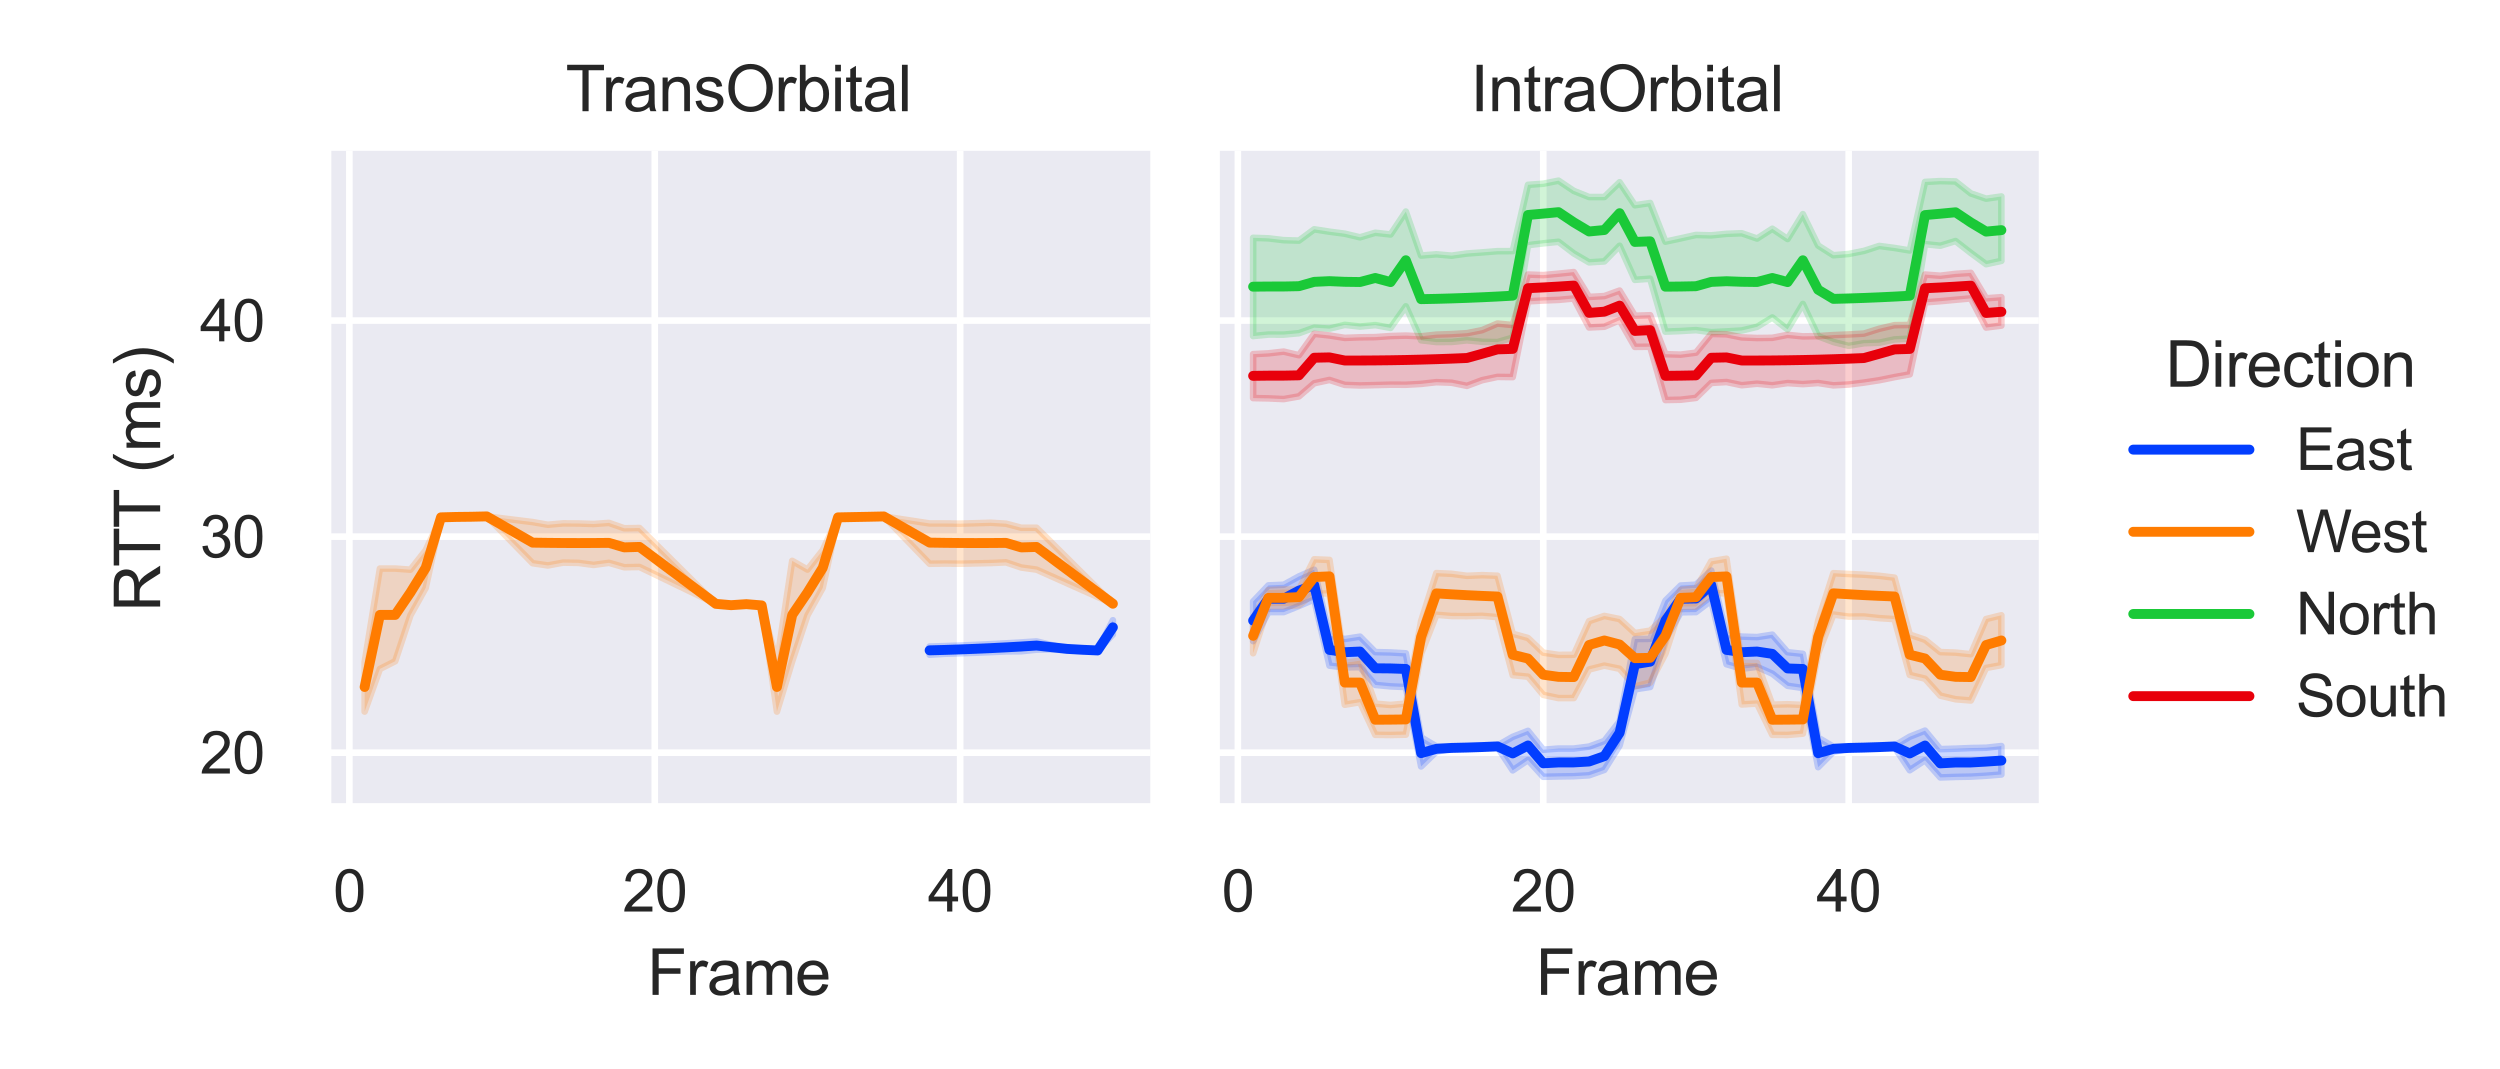 <?xml version="1.0" encoding="utf-8" standalone="no"?>
<!DOCTYPE svg PUBLIC "-//W3C//DTD SVG 1.1//EN"
  "http://www.w3.org/Graphics/SVG/1.1/DTD/svg11.dtd">
<svg xmlns:xlink="http://www.w3.org/1999/xlink" width="378.72pt" height="162pt" viewBox="0 0 378.72 162" xmlns="http://www.w3.org/2000/svg" version="1.1">
 <defs>
  <style type="text/css">*{stroke-linejoin: round; stroke-linecap: butt}</style>
 </defs>
 <g id="figure_1">
  <g id="patch_1">
   <path d="M 0 162 
L 378.72 162 
L 378.72 0 
L 0 0 
z
" style="fill: #ffffff"/>
  </g>
  <g id="axes_1">
   <g id="patch_2">
    <path d="M 49.57 122.292 
L 174.255 122.292 
L 174.255 22.848 
L 49.57 22.848 
z
" style="fill: #eaeaf2"/>
   </g>
   <g id="matplotlib.axis_1">
    <g id="xtick_1">
     <g id="line2d_1">
      <path d="M 52.924 122.292 
L 52.924 22.848 
" clip-path="url(#p6907853319)" style="fill: none; stroke: #ffffff; stroke-linecap: round"/>
     </g>
     <g id="text_1">
      <!-- 0 -->
      <g style="fill: #262626" transform="translate(50.478 138.091) scale(0.088 -0.088)">
       <defs>
        <path id="ArialMT-30" d="M 266 2259 
Q 266 3072 433 3567 
Q 600 4063 929 4331 
Q 1259 4600 1759 4600 
Q 2128 4600 2406 4451 
Q 2684 4303 2865 4023 
Q 3047 3744 3150 3342 
Q 3253 2941 3253 2259 
Q 3253 1453 3087 958 
Q 2922 463 2592 192 
Q 2263 -78 1759 -78 
Q 1097 -78 719 397 
Q 266 969 266 2259 
z
M 844 2259 
Q 844 1131 1108 757 
Q 1372 384 1759 384 
Q 2147 384 2411 759 
Q 2675 1134 2675 2259 
Q 2675 3391 2411 3762 
Q 2147 4134 1753 4134 
Q 1366 4134 1134 3806 
Q 844 3388 844 2259 
z
" transform="scale(0.016)"/>
       </defs>
       <use xlink:href="#ArialMT-30"/>
      </g>
     </g>
    </g>
    <g id="xtick_2">
     <g id="line2d_2">
      <path d="M 99.19 122.292 
L 99.19 22.848 
" clip-path="url(#p6907853319)" style="fill: none; stroke: #ffffff; stroke-linecap: round"/>
     </g>
     <g id="text_2">
      <!-- 20 -->
      <g style="fill: #262626" transform="translate(94.296 138.091) scale(0.088 -0.088)">
       <defs>
        <path id="ArialMT-32" d="M 3222 541 
L 3222 0 
L 194 0 
Q 188 203 259 391 
Q 375 700 629 1000 
Q 884 1300 1366 1694 
Q 2113 2306 2375 2664 
Q 2638 3022 2638 3341 
Q 2638 3675 2398 3904 
Q 2159 4134 1775 4134 
Q 1369 4134 1125 3890 
Q 881 3647 878 3216 
L 300 3275 
Q 359 3922 746 4261 
Q 1134 4600 1788 4600 
Q 2447 4600 2831 4234 
Q 3216 3869 3216 3328 
Q 3216 3053 3103 2787 
Q 2991 2522 2730 2228 
Q 2469 1934 1863 1422 
Q 1356 997 1212 845 
Q 1069 694 975 541 
L 3222 541 
z
" transform="scale(0.016)"/>
       </defs>
       <use xlink:href="#ArialMT-32"/>
       <use xlink:href="#ArialMT-30" x="55.615"/>
      </g>
     </g>
    </g>
    <g id="xtick_3">
     <g id="line2d_3">
      <path d="M 145.455 122.292 
L 145.455 22.848 
" clip-path="url(#p6907853319)" style="fill: none; stroke: #ffffff; stroke-linecap: round"/>
     </g>
     <g id="text_3">
      <!-- 40 -->
      <g style="fill: #262626" transform="translate(140.561 138.091) scale(0.088 -0.088)">
       <defs>
        <path id="ArialMT-34" d="M 2069 0 
L 2069 1097 
L 81 1097 
L 81 1613 
L 2172 4581 
L 2631 4581 
L 2631 1613 
L 3250 1613 
L 3250 1097 
L 2631 1097 
L 2631 0 
L 2069 0 
z
M 2069 1613 
L 2069 3678 
L 634 1613 
L 2069 1613 
z
" transform="scale(0.016)"/>
       </defs>
       <use xlink:href="#ArialMT-34"/>
       <use xlink:href="#ArialMT-30" x="55.615"/>
      </g>
     </g>
    </g>
    <g id="text_4">
     <!-- Frame -->
     <g style="fill: #262626" transform="translate(98.046 150.711) scale(0.096 -0.096)">
      <defs>
       <path id="ArialMT-46" d="M 525 0 
L 525 4581 
L 3616 4581 
L 3616 4041 
L 1131 4041 
L 1131 2622 
L 3281 2622 
L 3281 2081 
L 1131 2081 
L 1131 0 
L 525 0 
z
" transform="scale(0.016)"/>
       <path id="ArialMT-72" d="M 416 0 
L 416 3319 
L 922 3319 
L 922 2816 
Q 1116 3169 1280 3281 
Q 1444 3394 1641 3394 
Q 1925 3394 2219 3213 
L 2025 2691 
Q 1819 2813 1613 2813 
Q 1428 2813 1281 2702 
Q 1134 2591 1072 2394 
Q 978 2094 978 1738 
L 978 0 
L 416 0 
z
" transform="scale(0.016)"/>
       <path id="ArialMT-61" d="M 2588 409 
Q 2275 144 1986 34 
Q 1697 -75 1366 -75 
Q 819 -75 525 192 
Q 231 459 231 875 
Q 231 1119 342 1320 
Q 453 1522 633 1644 
Q 813 1766 1038 1828 
Q 1203 1872 1538 1913 
Q 2219 1994 2541 2106 
Q 2544 2222 2544 2253 
Q 2544 2597 2384 2738 
Q 2169 2928 1744 2928 
Q 1347 2928 1158 2789 
Q 969 2650 878 2297 
L 328 2372 
Q 403 2725 575 2942 
Q 747 3159 1072 3276 
Q 1397 3394 1825 3394 
Q 2250 3394 2515 3294 
Q 2781 3194 2906 3042 
Q 3031 2891 3081 2659 
Q 3109 2516 3109 2141 
L 3109 1391 
Q 3109 606 3145 398 
Q 3181 191 3288 0 
L 2700 0 
Q 2613 175 2588 409 
z
M 2541 1666 
Q 2234 1541 1622 1453 
Q 1275 1403 1131 1340 
Q 988 1278 909 1158 
Q 831 1038 831 891 
Q 831 666 1001 516 
Q 1172 366 1500 366 
Q 1825 366 2078 508 
Q 2331 650 2450 897 
Q 2541 1088 2541 1459 
L 2541 1666 
z
" transform="scale(0.016)"/>
       <path id="ArialMT-6d" d="M 422 0 
L 422 3319 
L 925 3319 
L 925 2853 
Q 1081 3097 1340 3245 
Q 1600 3394 1931 3394 
Q 2300 3394 2536 3241 
Q 2772 3088 2869 2813 
Q 3263 3394 3894 3394 
Q 4388 3394 4653 3120 
Q 4919 2847 4919 2278 
L 4919 0 
L 4359 0 
L 4359 2091 
Q 4359 2428 4304 2576 
Q 4250 2725 4106 2815 
Q 3963 2906 3769 2906 
Q 3419 2906 3187 2673 
Q 2956 2441 2956 1928 
L 2956 0 
L 2394 0 
L 2394 2156 
Q 2394 2531 2256 2718 
Q 2119 2906 1806 2906 
Q 1569 2906 1367 2781 
Q 1166 2656 1075 2415 
Q 984 2175 984 1722 
L 984 0 
L 422 0 
z
" transform="scale(0.016)"/>
       <path id="ArialMT-65" d="M 2694 1069 
L 3275 997 
Q 3138 488 2766 206 
Q 2394 -75 1816 -75 
Q 1088 -75 661 373 
Q 234 822 234 1631 
Q 234 2469 665 2931 
Q 1097 3394 1784 3394 
Q 2450 3394 2872 2941 
Q 3294 2488 3294 1666 
Q 3294 1616 3291 1516 
L 816 1516 
Q 847 969 1125 678 
Q 1403 388 1819 388 
Q 2128 388 2347 550 
Q 2566 713 2694 1069 
z
M 847 1978 
L 2700 1978 
Q 2663 2397 2488 2606 
Q 2219 2931 1791 2931 
Q 1403 2931 1139 2672 
Q 875 2413 847 1978 
z
" transform="scale(0.016)"/>
      </defs>
      <use xlink:href="#ArialMT-46"/>
      <use xlink:href="#ArialMT-72" x="61.084"/>
      <use xlink:href="#ArialMT-61" x="94.385"/>
      <use xlink:href="#ArialMT-6d" x="150"/>
      <use xlink:href="#ArialMT-65" x="233.301"/>
     </g>
    </g>
   </g>
   <g id="matplotlib.axis_2">
    <g id="ytick_1">
     <g id="line2d_4">
      <path d="M 49.57 114.027 
L 174.255 114.027 
" clip-path="url(#p6907853319)" style="fill: none; stroke: #ffffff; stroke-linecap: round"/>
     </g>
     <g id="text_5">
      <!-- 20 -->
      <g style="fill: #262626" transform="translate(30.283 117.177) scale(0.088 -0.088)">
       <use xlink:href="#ArialMT-32"/>
       <use xlink:href="#ArialMT-30" x="55.615"/>
      </g>
     </g>
    </g>
    <g id="ytick_2">
     <g id="line2d_5">
      <path d="M 49.57 81.294 
L 174.255 81.294 
" clip-path="url(#p6907853319)" style="fill: none; stroke: #ffffff; stroke-linecap: round"/>
     </g>
     <g id="text_6">
      <!-- 30 -->
      <g style="fill: #262626" transform="translate(30.283 84.443) scale(0.088 -0.088)">
       <defs>
        <path id="ArialMT-33" d="M 269 1209 
L 831 1284 
Q 928 806 1161 595 
Q 1394 384 1728 384 
Q 2125 384 2398 659 
Q 2672 934 2672 1341 
Q 2672 1728 2419 1979 
Q 2166 2231 1775 2231 
Q 1616 2231 1378 2169 
L 1441 2663 
Q 1497 2656 1531 2656 
Q 1891 2656 2178 2843 
Q 2466 3031 2466 3422 
Q 2466 3731 2256 3934 
Q 2047 4138 1716 4138 
Q 1388 4138 1169 3931 
Q 950 3725 888 3313 
L 325 3413 
Q 428 3978 793 4289 
Q 1159 4600 1703 4600 
Q 2078 4600 2393 4439 
Q 2709 4278 2876 4000 
Q 3044 3722 3044 3409 
Q 3044 3113 2884 2869 
Q 2725 2625 2413 2481 
Q 2819 2388 3044 2092 
Q 3269 1797 3269 1353 
Q 3269 753 2831 336 
Q 2394 -81 1725 -81 
Q 1122 -81 723 278 
Q 325 638 269 1209 
z
" transform="scale(0.016)"/>
       </defs>
       <use xlink:href="#ArialMT-33"/>
       <use xlink:href="#ArialMT-30" x="55.615"/>
      </g>
     </g>
    </g>
    <g id="ytick_3">
     <g id="line2d_6">
      <path d="M 49.57 48.56 
L 174.255 48.56 
" clip-path="url(#p6907853319)" style="fill: none; stroke: #ffffff; stroke-linecap: round"/>
     </g>
     <g id="text_7">
      <!-- 40 -->
      <g style="fill: #262626" transform="translate(30.283 51.71) scale(0.088 -0.088)">
       <use xlink:href="#ArialMT-34"/>
       <use xlink:href="#ArialMT-30" x="55.615"/>
      </g>
     </g>
    </g>
    <g id="text_8">
     <!-- RTT (ms) -->
     <g style="fill: #262626" transform="translate(24.262 92.66) rotate(-90) scale(0.096 -0.096)">
      <defs>
       <path id="ArialMT-52" d="M 503 0 
L 503 4581 
L 2534 4581 
Q 3147 4581 3465 4457 
Q 3784 4334 3975 4021 
Q 4166 3709 4166 3331 
Q 4166 2844 3850 2509 
Q 3534 2175 2875 2084 
Q 3116 1969 3241 1856 
Q 3506 1613 3744 1247 
L 4541 0 
L 3778 0 
L 3172 953 
Q 2906 1366 2734 1584 
Q 2563 1803 2427 1890 
Q 2291 1978 2150 2013 
Q 2047 2034 1813 2034 
L 1109 2034 
L 1109 0 
L 503 0 
z
M 1109 2559 
L 2413 2559 
Q 2828 2559 3062 2645 
Q 3297 2731 3419 2920 
Q 3541 3109 3541 3331 
Q 3541 3656 3305 3865 
Q 3069 4075 2559 4075 
L 1109 4075 
L 1109 2559 
z
" transform="scale(0.016)"/>
       <path id="ArialMT-54" d="M 1659 0 
L 1659 4041 
L 150 4041 
L 150 4581 
L 3781 4581 
L 3781 4041 
L 2266 4041 
L 2266 0 
L 1659 0 
z
" transform="scale(0.016)"/>
       <path id="ArialMT-20" transform="scale(0.016)"/>
       <path id="ArialMT-28" d="M 1497 -1347 
Q 1031 -759 709 28 
Q 388 816 388 1659 
Q 388 2403 628 3084 
Q 909 3875 1497 4659 
L 1900 4659 
Q 1522 4009 1400 3731 
Q 1209 3300 1100 2831 
Q 966 2247 966 1656 
Q 966 153 1900 -1347 
L 1497 -1347 
z
" transform="scale(0.016)"/>
       <path id="ArialMT-73" d="M 197 991 
L 753 1078 
Q 800 744 1014 566 
Q 1228 388 1613 388 
Q 2000 388 2187 545 
Q 2375 703 2375 916 
Q 2375 1106 2209 1216 
Q 2094 1291 1634 1406 
Q 1016 1563 777 1677 
Q 538 1791 414 1992 
Q 291 2194 291 2438 
Q 291 2659 392 2848 
Q 494 3038 669 3163 
Q 800 3259 1026 3326 
Q 1253 3394 1513 3394 
Q 1903 3394 2198 3281 
Q 2494 3169 2634 2976 
Q 2775 2784 2828 2463 
L 2278 2388 
Q 2241 2644 2061 2787 
Q 1881 2931 1553 2931 
Q 1166 2931 1000 2803 
Q 834 2675 834 2503 
Q 834 2394 903 2306 
Q 972 2216 1119 2156 
Q 1203 2125 1616 2013 
Q 2213 1853 2448 1751 
Q 2684 1650 2818 1456 
Q 2953 1263 2953 975 
Q 2953 694 2789 445 
Q 2625 197 2315 61 
Q 2006 -75 1616 -75 
Q 969 -75 630 194 
Q 291 463 197 991 
z
" transform="scale(0.016)"/>
       <path id="ArialMT-29" d="M 791 -1347 
L 388 -1347 
Q 1322 153 1322 1656 
Q 1322 2244 1188 2822 
Q 1081 3291 891 3722 
Q 769 4003 388 4659 
L 791 4659 
Q 1378 3875 1659 3084 
Q 1900 2403 1900 1659 
Q 1900 816 1576 28 
Q 1253 -759 791 -1347 
z
" transform="scale(0.016)"/>
      </defs>
      <use xlink:href="#ArialMT-52"/>
      <use xlink:href="#ArialMT-54" x="70.467"/>
      <use xlink:href="#ArialMT-54" x="131.551"/>
      <use xlink:href="#ArialMT-20" x="190.885"/>
      <use xlink:href="#ArialMT-28" x="218.668"/>
      <use xlink:href="#ArialMT-6d" x="251.969"/>
      <use xlink:href="#ArialMT-73" x="335.27"/>
      <use xlink:href="#ArialMT-29" x="385.27"/>
     </g>
    </g>
   </g>
   <g id="PolyCollection_1">
    <defs>
     <path id="mb6fd487c06" d="M 140.828 -64.055 
L 140.828 -62.813 
L 143.142 -62.964 
L 145.455 -63.034 
L 147.768 -63.116 
L 150.081 -63.213 
L 152.395 -63.323 
L 154.708 -63.344 
L 157.021 -63.585 
L 161.648 -63.7 
L 163.961 -63.568 
L 166.274 -63.465 
L 168.588 -65.893 
L 168.588 -68.039 
L 168.588 -68.039 
L 166.274 -63.465 
L 163.961 -63.568 
L 161.648 -63.7 
L 157.021 -64.832 
L 154.708 -64.68 
L 152.395 -64.541 
L 150.081 -64.417 
L 147.768 -64.307 
L 145.455 -64.209 
L 143.142 -64.126 
L 140.828 -64.055 
z
" style="stroke: #023eff; stroke-opacity: 0.2"/>
    </defs>
    <g clip-path="url(#p6907853319)">
     <use xlink:href="#mb6fd487c06" x="0" y="162" style="fill: #023eff; fill-opacity: 0.2; stroke: #023eff; stroke-opacity: 0.2"/>
    </g>
   </g>
   <g id="PolyCollection_2">
    <defs>
     <path id="mc2c3c9a55d" d="M 55.238 -61.677 
L 55.238 -54.203 
L 57.551 -60.661 
L 59.864 -61.83 
L 62.178 -68.791 
L 64.491 -72.942 
L 66.804 -83.609 
L 69.117 -83.69 
L 71.431 -83.718 
L 73.744 -83.772 
L 80.684 -76.681 
L 82.997 -76.34 
L 85.31 -76.77 
L 87.623 -76.73 
L 89.937 -76.421 
L 92.25 -76.74 
L 94.563 -76.068 
L 96.876 -76.111 
L 108.443 -70.524 
L 110.756 -70.324 
L 113.069 -70.38 
L 115.383 -70.202 
L 117.696 -54.205 
L 120.009 -61.831 
L 122.322 -68.792 
L 124.636 -72.947 
L 126.949 -83.605 
L 129.262 -83.666 
L 131.575 -83.715 
L 133.889 -83.766 
L 140.828 -76.597 
L 143.142 -76.633 
L 145.455 -76.606 
L 147.768 -76.653 
L 150.081 -76.707 
L 152.395 -76.81 
L 154.708 -76.029 
L 157.021 -75.709 
L 168.588 -70.542 
L 168.588 -70.542 
L 168.588 -70.542 
L 157.021 -82.049 
L 154.708 -82.053 
L 152.395 -82.668 
L 150.081 -82.81 
L 147.768 -82.739 
L 145.455 -82.674 
L 143.142 -82.702 
L 140.828 -82.703 
L 133.889 -83.766 
L 131.575 -83.715 
L 129.262 -83.677 
L 126.949 -83.644 
L 124.636 -78.649 
L 122.322 -75.717 
L 120.009 -77.036 
L 117.696 -61.665 
L 115.383 -70.374 
L 113.069 -70.577 
L 110.756 -70.324 
L 108.443 -70.524 
L 96.876 -82.01 
L 94.563 -81.974 
L 92.25 -82.788 
L 89.937 -82.622 
L 87.623 -82.698 
L 85.31 -82.715 
L 82.997 -82.506 
L 80.684 -82.912 
L 73.744 -83.772 
L 71.431 -83.718 
L 69.117 -83.69 
L 66.804 -83.646 
L 64.491 -78.647 
L 62.178 -75.7 
L 59.864 -75.868 
L 57.551 -75.867 
L 55.238 -61.677 
z
" style="stroke: #ff7c00; stroke-opacity: 0.2"/>
    </defs>
    <g clip-path="url(#p6907853319)">
     <use xlink:href="#mc2c3c9a55d" x="0" y="162" style="fill: #ff7c00; fill-opacity: 0.2; stroke: #ff7c00; stroke-opacity: 0.2"/>
    </g>
   </g>
   <g id="PolyCollection_3"/>
   <g id="PolyCollection_4"/>
   <g id="line2d_7">
    <path d="M 140.828 98.518 
L 143.142 98.455 
L 145.455 98.378 
L 147.768 98.288 
L 150.081 98.185 
L 152.395 98.068 
L 154.708 97.937 
L 157.021 97.792 
L 161.648 98.3 
L 163.961 98.432 
L 166.274 98.535 
L 168.588 95.034 
" clip-path="url(#p6907853319)" style="fill: none; stroke: #023eff; stroke-width: 1.5; stroke-linecap: round"/>
   </g>
   <g id="line2d_8">
    <path d="M 55.238 104.068 
L 57.551 93.151 
L 59.864 93.151 
L 62.178 89.754 
L 64.491 86.009 
L 66.804 78.372 
L 69.117 78.31 
L 71.431 78.282 
L 73.744 78.228 
L 80.684 82.204 
L 82.997 82.238 
L 85.31 82.259 
L 87.623 82.266 
L 89.937 82.259 
L 92.25 82.239 
L 94.563 82.921 
L 96.876 82.851 
L 108.443 91.476 
L 110.756 91.676 
L 113.069 91.522 
L 115.383 91.712 
L 117.696 104.065 
L 120.009 93.152 
L 122.322 89.752 
L 124.636 86.011 
L 126.949 78.376 
L 129.262 78.329 
L 131.575 78.285 
L 133.889 78.234 
L 140.828 82.2 
L 143.142 82.235 
L 145.455 82.257 
L 147.768 82.266 
L 150.081 82.26 
L 152.395 82.241 
L 154.708 82.926 
L 157.021 82.858 
L 168.588 91.458 
" clip-path="url(#p6907853319)" style="fill: none; stroke: #ff7c00; stroke-width: 1.5; stroke-linecap: round"/>
   </g>
   <g id="line2d_9"/>
   <g id="line2d_10"/>
   <g id="patch_3">
    <path d="M 49.57 122.292 
L 49.57 22.848 
" style="fill: none; stroke: #ffffff; stroke-width: 1.25; stroke-linejoin: miter; stroke-linecap: square"/>
   </g>
   <g id="patch_4">
    <path d="M 49.57 122.292 
L 174.255 122.292 
" style="fill: none; stroke: #ffffff; stroke-width: 1.25; stroke-linejoin: miter; stroke-linecap: square"/>
   </g>
   <g id="text_9">
    <!-- TransOrbital -->
    <g style="fill: #262626" transform="translate(85.687 16.848) scale(0.096 -0.096)">
     <defs>
      <path id="ArialMT-6e" d="M 422 0 
L 422 3319 
L 928 3319 
L 928 2847 
Q 1294 3394 1984 3394 
Q 2284 3394 2536 3286 
Q 2788 3178 2913 3003 
Q 3038 2828 3088 2588 
Q 3119 2431 3119 2041 
L 3119 0 
L 2556 0 
L 2556 2019 
Q 2556 2363 2490 2533 
Q 2425 2703 2258 2804 
Q 2091 2906 1866 2906 
Q 1506 2906 1245 2678 
Q 984 2450 984 1813 
L 984 0 
L 422 0 
z
" transform="scale(0.016)"/>
      <path id="ArialMT-4f" d="M 309 2231 
Q 309 3372 921 4017 
Q 1534 4663 2503 4663 
Q 3138 4663 3647 4359 
Q 4156 4056 4423 3514 
Q 4691 2972 4691 2284 
Q 4691 1588 4409 1038 
Q 4128 488 3612 205 
Q 3097 -78 2500 -78 
Q 1853 -78 1343 234 
Q 834 547 571 1087 
Q 309 1628 309 2231 
z
M 934 2222 
Q 934 1394 1379 917 
Q 1825 441 2497 441 
Q 3181 441 3623 922 
Q 4066 1403 4066 2288 
Q 4066 2847 3877 3264 
Q 3688 3681 3323 3911 
Q 2959 4141 2506 4141 
Q 1863 4141 1398 3698 
Q 934 3256 934 2222 
z
" transform="scale(0.016)"/>
      <path id="ArialMT-62" d="M 941 0 
L 419 0 
L 419 4581 
L 981 4581 
L 981 2947 
Q 1338 3394 1891 3394 
Q 2197 3394 2470 3270 
Q 2744 3147 2920 2923 
Q 3097 2700 3197 2384 
Q 3297 2069 3297 1709 
Q 3297 856 2875 390 
Q 2453 -75 1863 -75 
Q 1275 -75 941 416 
L 941 0 
z
M 934 1684 
Q 934 1088 1097 822 
Q 1363 388 1816 388 
Q 2184 388 2453 708 
Q 2722 1028 2722 1663 
Q 2722 2313 2464 2622 
Q 2206 2931 1841 2931 
Q 1472 2931 1203 2611 
Q 934 2291 934 1684 
z
" transform="scale(0.016)"/>
      <path id="ArialMT-69" d="M 425 3934 
L 425 4581 
L 988 4581 
L 988 3934 
L 425 3934 
z
M 425 0 
L 425 3319 
L 988 3319 
L 988 0 
L 425 0 
z
" transform="scale(0.016)"/>
      <path id="ArialMT-74" d="M 1650 503 
L 1731 6 
Q 1494 -44 1306 -44 
Q 1000 -44 831 53 
Q 663 150 594 308 
Q 525 466 525 972 
L 525 2881 
L 113 2881 
L 113 3319 
L 525 3319 
L 525 4141 
L 1084 4478 
L 1084 3319 
L 1650 3319 
L 1650 2881 
L 1084 2881 
L 1084 941 
Q 1084 700 1114 631 
Q 1144 563 1211 522 
Q 1278 481 1403 481 
Q 1497 481 1650 503 
z
" transform="scale(0.016)"/>
      <path id="ArialMT-6c" d="M 409 0 
L 409 4581 
L 972 4581 
L 972 0 
L 409 0 
z
" transform="scale(0.016)"/>
     </defs>
     <use xlink:href="#ArialMT-54"/>
     <use xlink:href="#ArialMT-72" x="57.334"/>
     <use xlink:href="#ArialMT-61" x="90.635"/>
     <use xlink:href="#ArialMT-6e" x="146.25"/>
     <use xlink:href="#ArialMT-73" x="201.865"/>
     <use xlink:href="#ArialMT-4f" x="251.865"/>
     <use xlink:href="#ArialMT-72" x="329.648"/>
     <use xlink:href="#ArialMT-62" x="362.949"/>
     <use xlink:href="#ArialMT-69" x="418.564"/>
     <use xlink:href="#ArialMT-74" x="440.781"/>
     <use xlink:href="#ArialMT-61" x="468.564"/>
     <use xlink:href="#ArialMT-6c" x="524.18"/>
    </g>
   </g>
  </g>
  <g id="axes_2">
   <g id="patch_5">
    <path d="M 184.166 122.292 
L 308.851 122.292 
L 308.851 22.848 
L 184.166 22.848 
z
" style="fill: #eaeaf2"/>
   </g>
   <g id="matplotlib.axis_3">
    <g id="xtick_4">
     <g id="line2d_11">
      <path d="M 187.521 122.292 
L 187.521 22.848 
" clip-path="url(#p33e31ffaaf)" style="fill: none; stroke: #ffffff; stroke-linecap: round"/>
     </g>
     <g id="text_10">
      <!-- 0 -->
      <g style="fill: #262626" transform="translate(185.074 138.091) scale(0.088 -0.088)">
       <use xlink:href="#ArialMT-30"/>
      </g>
     </g>
    </g>
    <g id="xtick_5">
     <g id="line2d_12">
      <path d="M 233.786 122.292 
L 233.786 22.848 
" clip-path="url(#p33e31ffaaf)" style="fill: none; stroke: #ffffff; stroke-linecap: round"/>
     </g>
     <g id="text_11">
      <!-- 20 -->
      <g style="fill: #262626" transform="translate(228.892 138.091) scale(0.088 -0.088)">
       <use xlink:href="#ArialMT-32"/>
       <use xlink:href="#ArialMT-30" x="55.615"/>
      </g>
     </g>
    </g>
    <g id="xtick_6">
     <g id="line2d_13">
      <path d="M 280.051 122.292 
L 280.051 22.848 
" clip-path="url(#p33e31ffaaf)" style="fill: none; stroke: #ffffff; stroke-linecap: round"/>
     </g>
     <g id="text_12">
      <!-- 40 -->
      <g style="fill: #262626" transform="translate(275.157 138.091) scale(0.088 -0.088)">
       <use xlink:href="#ArialMT-34"/>
       <use xlink:href="#ArialMT-30" x="55.615"/>
      </g>
     </g>
    </g>
    <g id="text_13">
     <!-- Frame -->
     <g style="fill: #262626" transform="translate(232.642 150.711) scale(0.096 -0.096)">
      <use xlink:href="#ArialMT-46"/>
      <use xlink:href="#ArialMT-72" x="61.084"/>
      <use xlink:href="#ArialMT-61" x="94.385"/>
      <use xlink:href="#ArialMT-6d" x="150"/>
      <use xlink:href="#ArialMT-65" x="233.301"/>
     </g>
    </g>
   </g>
   <g id="matplotlib.axis_4">
    <g id="ytick_4">
     <g id="line2d_14">
      <path d="M 184.166 114.027 
L 308.851 114.027 
" clip-path="url(#p33e31ffaaf)" style="fill: none; stroke: #ffffff; stroke-linecap: round"/>
     </g>
    </g>
    <g id="ytick_5">
     <g id="line2d_15">
      <path d="M 184.166 81.294 
L 308.851 81.294 
" clip-path="url(#p33e31ffaaf)" style="fill: none; stroke: #ffffff; stroke-linecap: round"/>
     </g>
    </g>
    <g id="ytick_6">
     <g id="line2d_16">
      <path d="M 184.166 48.56 
L 308.851 48.56 
" clip-path="url(#p33e31ffaaf)" style="fill: none; stroke: #ffffff; stroke-linecap: round"/>
     </g>
    </g>
   </g>
   <g id="PolyCollection_5">
    <defs>
     <path id="m3652178afc" d="M 189.834 -70.879 
L 189.834 -64.879 
L 192.147 -69.272 
L 194.46 -69.273 
L 196.774 -70.21 
L 199.087 -71.186 
L 201.4 -61.162 
L 203.714 -60.889 
L 206.027 -60.933 
L 208.34 -58.243 
L 210.653 -58.022 
L 212.967 -57.92 
L 215.28 -45.894 
L 217.593 -48.129 
L 219.906 -48.576 
L 222.22 -48.641 
L 224.533 -48.71 
L 226.846 -48.811 
L 229.159 -45.299 
L 231.473 -46.864 
L 233.786 -44.323 
L 236.099 -44.376 
L 238.412 -44.412 
L 240.726 -44.551 
L 243.039 -45.371 
L 245.352 -49.065 
L 247.665 -57.577 
L 249.979 -57.934 
L 252.292 -65.133 
L 254.605 -69.247 
L 256.918 -69.276 
L 259.232 -71.035 
L 261.545 -61.378 
L 263.858 -60.697 
L 266.172 -60.977 
L 268.485 -59.944 
L 270.798 -58.109 
L 273.111 -57.778 
L 275.425 -45.785 
L 277.738 -48.105 
L 280.051 -48.572 
L 282.364 -48.634 
L 284.678 -48.712 
L 286.991 -48.81 
L 289.304 -45.318 
L 291.617 -46.832 
L 293.931 -44.228 
L 296.244 -44.305 
L 298.557 -44.349 
L 300.87 -44.484 
L 303.184 -44.672 
L 303.184 -48.983 
L 303.184 -48.983 
L 300.87 -48.727 
L 298.557 -48.68 
L 296.244 -48.586 
L 293.931 -48.515 
L 291.617 -51.317 
L 289.304 -50.399 
L 286.991 -49.028 
L 284.678 -48.937 
L 282.364 -48.869 
L 280.051 -48.821 
L 277.738 -48.881 
L 275.425 -50.257 
L 273.111 -62.952 
L 270.798 -63.196 
L 268.485 -65.854 
L 266.172 -65.488 
L 263.858 -65.562 
L 261.545 -65.807 
L 259.232 -75.563 
L 256.918 -73.422 
L 254.605 -73.298 
L 252.292 -71.004 
L 249.979 -65.224 
L 247.665 -65.19 
L 245.352 -52.731 
L 243.039 -49.753 
L 240.726 -48.9 
L 238.412 -48.604 
L 236.099 -48.605 
L 233.786 -48.425 
L 231.473 -51.282 
L 229.159 -50.381 
L 226.846 -49.049 
L 224.533 -48.947 
L 222.22 -48.873 
L 219.906 -48.841 
L 217.593 -48.926 
L 215.28 -50.307 
L 212.967 -63.03 
L 210.653 -63.162 
L 208.34 -63.216 
L 206.027 -65.556 
L 203.714 -65.197 
L 201.4 -65.715 
L 199.087 -75.691 
L 196.774 -74.677 
L 194.46 -73.414 
L 192.147 -73.32 
L 189.834 -70.879 
z
" style="stroke: #023eff; stroke-opacity: 0.2"/>
    </defs>
    <g clip-path="url(#p33e31ffaaf)">
     <use xlink:href="#m3652178afc" x="0" y="162" style="fill: #023eff; fill-opacity: 0.2; stroke: #023eff; stroke-opacity: 0.2"/>
    </g>
   </g>
   <g id="PolyCollection_6">
    <defs>
     <path id="md7d8b0357e" d="M 189.834 -68.379 
L 189.834 -63.043 
L 192.147 -70.17 
L 194.46 -70.175 
L 196.774 -70.316 
L 199.087 -72.107 
L 201.4 -72.093 
L 203.714 -55.24 
L 206.027 -55.623 
L 208.34 -50.683 
L 210.653 -50.655 
L 212.967 -50.708 
L 215.28 -62.976 
L 217.593 -68.872 
L 219.906 -68.679 
L 222.22 -68.661 
L 224.533 -68.711 
L 226.846 -68.515 
L 229.159 -59.718 
L 231.473 -59.49 
L 233.786 -56.735 
L 236.099 -56.246 
L 238.412 -56.253 
L 240.726 -60.579 
L 243.039 -61.168 
L 245.352 -60.69 
L 247.665 -58.015 
L 249.979 -58.591 
L 252.292 -62.972 
L 254.605 -70.128 
L 256.918 -70.113 
L 259.232 -72.199 
L 261.545 -72.094 
L 263.858 -55.279 
L 266.172 -55.42 
L 268.485 -50.682 
L 270.798 -50.663 
L 273.111 -50.86 
L 275.425 -63.013 
L 277.738 -68.904 
L 280.051 -68.596 
L 282.364 -68.613 
L 284.678 -68.359 
L 286.991 -68.214 
L 289.304 -59.753 
L 291.617 -59.195 
L 293.931 -56.621 
L 296.244 -56.071 
L 298.557 -55.884 
L 300.87 -60.812 
L 303.184 -61.236 
L 303.184 -68.795 
L 303.184 -68.795 
L 300.87 -68.221 
L 298.557 -62.896 
L 296.244 -63.138 
L 293.931 -63.217 
L 291.617 -65.082 
L 289.304 -65.868 
L 286.991 -74.493 
L 284.678 -74.772 
L 282.364 -74.943 
L 280.051 -75.047 
L 277.738 -75.17 
L 275.425 -67.949 
L 273.111 -55.215 
L 270.798 -55.315 
L 268.485 -55.248 
L 266.172 -61.571 
L 263.858 -61.588 
L 261.545 -77.361 
L 259.232 -76.963 
L 256.918 -72.823 
L 254.605 -72.635 
L 252.292 -68.613 
L 249.979 -66.461 
L 247.665 -66.101 
L 245.352 -68.221 
L 243.039 -68.694 
L 240.726 -67.902 
L 238.412 -62.808 
L 236.099 -62.792 
L 233.786 -63.131 
L 231.473 -65.349 
L 229.159 -65.996 
L 226.846 -74.783 
L 224.533 -74.871 
L 222.22 -74.771 
L 219.906 -75.076 
L 217.593 -75.185 
L 215.28 -67.902 
L 212.967 -55.426 
L 210.653 -55.204 
L 208.34 -55.411 
L 206.027 -61.917 
L 203.714 -61.584 
L 201.4 -77.176 
L 199.087 -77.27 
L 196.774 -72.669 
L 194.46 -72.699 
L 192.147 -72.612 
L 189.834 -68.379 
z
" style="stroke: #ff7c00; stroke-opacity: 0.2"/>
    </defs>
    <g clip-path="url(#p33e31ffaaf)">
     <use xlink:href="#md7d8b0357e" x="0" y="162" style="fill: #ff7c00; fill-opacity: 0.2; stroke: #ff7c00; stroke-opacity: 0.2"/>
    </g>
   </g>
   <g id="PolyCollection_7">
    <defs>
     <path id="me07cd7ac9f" d="M 189.834 -125.973 
L 189.834 -111.092 
L 192.147 -111.316 
L 194.46 -111.308 
L 196.774 -111.524 
L 199.087 -112.362 
L 201.4 -112.214 
L 203.714 -112.786 
L 206.027 -112.528 
L 208.34 -112.749 
L 210.653 -112.325 
L 212.967 -115.594 
L 215.28 -110.452 
L 217.593 -110.182 
L 219.906 -110.198 
L 222.22 -110.442 
L 224.533 -110.219 
L 226.846 -110.174 
L 229.159 -110.85 
L 231.473 -124.86 
L 233.786 -125.137 
L 236.099 -125.373 
L 238.412 -123.612 
L 240.726 -122.254 
L 243.039 -122.401 
L 245.352 -124.771 
L 247.665 -119.608 
L 249.979 -119.78 
L 252.292 -111.76 
L 254.605 -111.849 
L 256.918 -111.988 
L 259.232 -111.675 
L 261.545 -111.795 
L 263.858 -111.934 
L 266.172 -112.49 
L 268.485 -113.903 
L 270.798 -112.093 
L 273.111 -115.951 
L 275.425 -111.069 
L 277.738 -110.188 
L 280.051 -109.608 
L 282.364 -110.004 
L 284.678 -110.081 
L 286.991 -110.579 
L 289.304 -110.698 
L 291.617 -125.013 
L 293.931 -124.775 
L 296.244 -125.482 
L 298.557 -123.684 
L 300.87 -121.978 
L 303.184 -122.477 
L 303.184 -132.24 
L 303.184 -132.24 
L 300.87 -131.904 
L 298.557 -132.697 
L 296.244 -134.515 
L 293.931 -134.566 
L 291.617 -134.438 
L 289.304 -124.054 
L 286.991 -124.438 
L 284.678 -124.743 
L 282.364 -123.989 
L 280.051 -123.528 
L 277.738 -123.332 
L 275.425 -124.807 
L 273.111 -129.557 
L 270.798 -125.794 
L 268.485 -127.346 
L 266.172 -125.863 
L 263.858 -126.665 
L 261.545 -126.577 
L 259.232 -126.346 
L 256.918 -126.409 
L 254.605 -125.892 
L 252.292 -125.39 
L 249.979 -131.249 
L 247.665 -130.906 
L 245.352 -134.391 
L 243.039 -132.156 
L 240.726 -132.152 
L 238.412 -133.08 
L 236.099 -134.632 
L 233.786 -134.169 
L 231.473 -134.001 
L 229.159 -123.959 
L 226.846 -123.95 
L 224.533 -123.764 
L 222.22 -123.596 
L 219.906 -123.27 
L 217.593 -123.476 
L 215.28 -123.288 
L 212.967 -129.952 
L 210.653 -126.48 
L 208.34 -126.741 
L 206.027 -126.049 
L 203.714 -126.599 
L 201.4 -126.902 
L 199.087 -127.262 
L 196.774 -125.551 
L 194.46 -125.618 
L 192.147 -125.895 
L 189.834 -125.973 
z
" style="stroke: #1ac938; stroke-opacity: 0.2"/>
    </defs>
    <g clip-path="url(#p33e31ffaaf)">
     <use xlink:href="#me07cd7ac9f" x="0" y="162" style="fill: #1ac938; fill-opacity: 0.2; stroke: #1ac938; stroke-opacity: 0.2"/>
    </g>
   </g>
   <g id="PolyCollection_8">
    <defs>
     <path id="mbdc65fdac8" d="M 189.834 -108.351 
L 189.834 -101.695 
L 192.147 -101.649 
L 194.46 -101.543 
L 196.774 -101.951 
L 199.087 -103.944 
L 201.4 -104.442 
L 203.714 -103.693 
L 206.027 -103.608 
L 208.34 -103.663 
L 210.653 -103.725 
L 212.967 -103.714 
L 215.28 -103.843 
L 217.593 -104.106 
L 219.906 -104.021 
L 222.22 -103.548 
L 224.533 -104.408 
L 226.846 -104.905 
L 229.159 -104.873 
L 231.473 -116.348 
L 233.786 -116.481 
L 236.099 -116.568 
L 238.412 -116.784 
L 240.726 -112.393 
L 243.039 -112.502 
L 245.352 -113.493 
L 247.665 -109.451 
L 249.979 -109.475 
L 252.292 -101.4 
L 254.605 -101.447 
L 256.918 -101.721 
L 259.232 -103.993 
L 261.545 -104.127 
L 263.858 -103.642 
L 266.172 -103.874 
L 268.485 -103.636 
L 270.798 -103.968 
L 273.111 -103.81 
L 275.425 -103.977 
L 277.738 -103.622 
L 280.051 -103.753 
L 282.364 -104.043 
L 284.678 -104.395 
L 286.991 -104.869 
L 289.304 -105.294 
L 291.617 -116.192 
L 293.931 -116.372 
L 296.244 -116.587 
L 298.557 -116.8 
L 300.87 -112.384 
L 303.184 -112.675 
L 303.184 -116.983 
L 303.184 -116.983 
L 300.87 -116.81 
L 298.557 -120.662 
L 296.244 -120.513 
L 293.931 -120.232 
L 291.617 -120.409 
L 289.304 -112.766 
L 286.991 -112.741 
L 284.678 -112.193 
L 282.364 -111.463 
L 280.051 -111.334 
L 277.738 -111.236 
L 275.425 -111.081 
L 273.111 -111.044 
L 270.798 -111.275 
L 268.485 -110.825 
L 266.172 -110.795 
L 263.858 -110.888 
L 261.545 -111.358 
L 259.232 -111.413 
L 256.918 -108.574 
L 254.605 -108.279 
L 252.292 -108.346 
L 249.979 -114.245 
L 247.665 -114.169 
L 245.352 -117.98 
L 243.039 -117.148 
L 240.726 -117.018 
L 238.412 -120.78 
L 236.099 -120.543 
L 233.786 -120.325 
L 231.473 -120.41 
L 229.159 -112.757 
L 226.846 -112.988 
L 224.533 -111.988 
L 222.22 -111.526 
L 219.906 -111.384 
L 217.593 -111.306 
L 215.28 -111.05 
L 212.967 -111.161 
L 210.653 -111.094 
L 208.34 -110.931 
L 206.027 -110.902 
L 203.714 -110.813 
L 201.4 -111.181 
L 199.087 -111.429 
L 196.774 -108.191 
L 194.46 -108.736 
L 192.147 -108.471 
L 189.834 -108.351 
z
" style="stroke: #e8000b; stroke-opacity: 0.2"/>
    </defs>
    <g clip-path="url(#p33e31ffaaf)">
     <use xlink:href="#mbdc65fdac8" x="0" y="162" style="fill: #e8000b; fill-opacity: 0.2; stroke: #e8000b; stroke-opacity: 0.2"/>
    </g>
   </g>
   <g id="line2d_17">
    <path d="M 189.834 94.012 
L 192.147 90.703 
L 194.46 90.701 
L 196.774 89.472 
L 199.087 88.625 
L 201.4 98.453 
L 203.714 98.801 
L 206.027 98.702 
L 208.34 101.238 
L 210.653 101.26 
L 212.967 101.338 
L 215.28 114.093 
L 217.593 113.44 
L 219.906 113.3 
L 222.22 113.244 
L 224.533 113.167 
L 226.846 113.07 
L 229.159 114.133 
L 231.473 112.93 
L 233.786 115.634 
L 236.099 115.502 
L 238.412 115.497 
L 240.726 115.36 
L 243.039 114.553 
L 245.352 111.013 
L 247.665 100.614 
L 249.979 100.238 
L 252.292 94.017 
L 254.605 90.704 
L 256.918 90.665 
L 259.232 88.624 
L 261.545 98.451 
L 263.858 98.8 
L 266.172 98.702 
L 268.485 99.052 
L 270.798 101.263 
L 273.111 101.342 
L 275.425 114.1 
L 277.738 113.443 
L 280.051 113.304 
L 282.364 113.25 
L 284.678 113.175 
L 286.991 113.079 
L 289.304 114.137 
L 291.617 112.938 
L 293.931 115.641 
L 296.244 115.511 
L 298.557 115.508 
L 300.87 115.373 
L 303.184 115.215 
" clip-path="url(#p33e31ffaaf)" style="fill: none; stroke: #023eff; stroke-width: 1.5; stroke-linecap: round"/>
   </g>
   <g id="line2d_18">
    <path d="M 189.834 96.317 
L 192.147 90.573 
L 194.46 90.566 
L 196.774 90.452 
L 199.087 87.41 
L 201.4 87.312 
L 203.714 103.399 
L 206.027 103.403 
L 208.34 109.034 
L 210.653 109.016 
L 212.967 108.986 
L 215.28 96.498 
L 217.593 89.893 
L 219.906 90.036 
L 222.22 90.162 
L 224.533 90.272 
L 226.846 90.366 
L 229.159 99.193 
L 231.473 99.761 
L 233.786 102.213 
L 236.099 102.536 
L 238.412 102.569 
L 240.726 97.71 
L 243.039 97.022 
L 245.352 97.635 
L 247.665 99.704 
L 249.979 99.657 
L 252.292 96.321 
L 254.605 90.576 
L 256.918 90.462 
L 259.232 87.417 
L 261.545 87.321 
L 263.858 103.398 
L 266.172 103.403 
L 268.485 109.035 
L 270.798 109.018 
L 273.111 108.989 
L 275.425 96.496 
L 277.738 89.88 
L 280.051 90.024 
L 282.364 90.152 
L 284.678 90.263 
L 286.991 90.359 
L 289.304 99.184 
L 291.617 99.755 
L 293.931 102.207 
L 296.244 102.532 
L 298.557 102.567 
L 300.87 97.712 
L 303.184 97.024 
" clip-path="url(#p33e31ffaaf)" style="fill: none; stroke: #ff7c00; stroke-width: 1.5; stroke-linecap: round"/>
   </g>
   <g id="line2d_19">
    <path d="M 189.834 43.429 
L 192.147 43.404 
L 194.46 43.402 
L 196.774 43.354 
L 199.087 42.696 
L 201.4 42.591 
L 203.714 42.691 
L 206.027 42.723 
L 208.34 42.109 
L 210.653 42.733 
L 212.967 39.423 
L 215.28 45.32 
L 217.593 45.272 
L 219.906 45.207 
L 222.22 45.127 
L 224.533 45.031 
L 226.846 44.919 
L 229.159 44.79 
L 231.473 32.565 
L 233.786 32.359 
L 236.099 32.138 
L 238.412 33.685 
L 240.726 35.066 
L 243.039 34.845 
L 245.352 32.294 
L 247.665 36.65 
L 249.979 36.558 
L 252.292 43.429 
L 254.605 43.405 
L 256.918 43.359 
L 259.232 42.704 
L 261.545 42.601 
L 263.858 42.688 
L 266.172 42.721 
L 268.485 42.11 
L 270.798 42.734 
L 273.111 39.428 
L 275.425 43.889 
L 277.738 45.276 
L 280.051 45.214 
L 282.364 45.135 
L 284.678 45.04 
L 286.991 44.929 
L 289.304 44.802 
L 291.617 32.582 
L 293.931 32.377 
L 296.244 32.157 
L 298.557 33.701 
L 300.87 35.084 
L 303.184 34.865 
" clip-path="url(#p33e31ffaaf)" style="fill: none; stroke: #1ac938; stroke-width: 1.5; stroke-linecap: round"/>
   </g>
   <g id="line2d_20">
    <path d="M 189.834 56.935 
L 192.147 56.906 
L 194.46 56.903 
L 196.774 56.858 
L 199.087 54.191 
L 201.4 54.142 
L 203.714 54.614 
L 206.027 54.615 
L 208.34 54.601 
L 210.653 54.574 
L 212.967 54.533 
L 215.28 54.478 
L 217.593 54.41 
L 219.906 54.328 
L 222.22 54.232 
L 224.533 53.591 
L 226.846 52.926 
L 229.159 52.854 
L 231.473 43.655 
L 233.786 43.541 
L 236.099 43.409 
L 238.412 43.259 
L 240.726 47.395 
L 243.039 47.216 
L 245.352 46.296 
L 247.665 50.131 
L 249.979 50.01 
L 252.292 56.936 
L 254.605 56.907 
L 256.918 56.863 
L 259.232 54.194 
L 261.545 54.147 
L 263.858 54.614 
L 266.172 54.615 
L 268.485 54.603 
L 270.798 54.577 
L 273.111 54.537 
L 275.425 54.484 
L 277.738 54.416 
L 280.051 54.335 
L 282.364 54.241 
L 284.678 53.598 
L 286.991 52.932 
L 289.304 52.861 
L 291.617 43.664 
L 293.931 43.552 
L 296.244 43.421 
L 298.557 43.272 
L 300.87 47.41 
L 303.184 47.232 
" clip-path="url(#p33e31ffaaf)" style="fill: none; stroke: #e8000b; stroke-width: 1.5; stroke-linecap: round"/>
   </g>
   <g id="patch_6">
    <path d="M 184.166 122.292 
L 184.166 22.848 
" style="fill: none; stroke: #ffffff; stroke-width: 1.25; stroke-linejoin: miter; stroke-linecap: square"/>
   </g>
   <g id="patch_7">
    <path d="M 184.166 122.292 
L 308.851 122.292 
" style="fill: none; stroke: #ffffff; stroke-width: 1.25; stroke-linejoin: miter; stroke-linecap: square"/>
   </g>
   <g id="text_14">
    <!-- IntraOrbital -->
    <g style="fill: #262626" transform="translate(222.768 16.848) scale(0.096 -0.096)">
     <defs>
      <path id="ArialMT-49" d="M 597 0 
L 597 4581 
L 1203 4581 
L 1203 0 
L 597 0 
z
" transform="scale(0.016)"/>
     </defs>
     <use xlink:href="#ArialMT-49"/>
     <use xlink:href="#ArialMT-6e" x="27.783"/>
     <use xlink:href="#ArialMT-74" x="83.398"/>
     <use xlink:href="#ArialMT-72" x="111.182"/>
     <use xlink:href="#ArialMT-61" x="144.482"/>
     <use xlink:href="#ArialMT-4f" x="200.098"/>
     <use xlink:href="#ArialMT-72" x="277.881"/>
     <use xlink:href="#ArialMT-62" x="311.182"/>
     <use xlink:href="#ArialMT-69" x="366.797"/>
     <use xlink:href="#ArialMT-74" x="389.014"/>
     <use xlink:href="#ArialMT-61" x="416.797"/>
     <use xlink:href="#ArialMT-6c" x="472.412"/>
    </g>
   </g>
  </g>
  <g id="legend_1">
   <g id="text_15">
    <!-- Direction -->
    <g style="fill: #262626" transform="translate(328.043 58.586) scale(0.096 -0.096)">
     <defs>
      <path id="ArialMT-44" d="M 494 0 
L 494 4581 
L 2072 4581 
Q 2606 4581 2888 4516 
Q 3281 4425 3559 4188 
Q 3922 3881 4101 3404 
Q 4281 2928 4281 2316 
Q 4281 1794 4159 1391 
Q 4038 988 3847 723 
Q 3656 459 3429 307 
Q 3203 156 2883 78 
Q 2563 0 2147 0 
L 494 0 
z
M 1100 541 
L 2078 541 
Q 2531 541 2789 625 
Q 3047 709 3200 863 
Q 3416 1078 3536 1442 
Q 3656 1806 3656 2325 
Q 3656 3044 3420 3430 
Q 3184 3816 2847 3947 
Q 2603 4041 2063 4041 
L 1100 4041 
L 1100 541 
z
" transform="scale(0.016)"/>
      <path id="ArialMT-63" d="M 2588 1216 
L 3141 1144 
Q 3050 572 2676 248 
Q 2303 -75 1759 -75 
Q 1078 -75 664 370 
Q 250 816 250 1647 
Q 250 2184 428 2587 
Q 606 2991 970 3192 
Q 1334 3394 1763 3394 
Q 2303 3394 2647 3120 
Q 2991 2847 3088 2344 
L 2541 2259 
Q 2463 2594 2264 2762 
Q 2066 2931 1784 2931 
Q 1359 2931 1093 2626 
Q 828 2322 828 1663 
Q 828 994 1084 691 
Q 1341 388 1753 388 
Q 2084 388 2306 591 
Q 2528 794 2588 1216 
z
" transform="scale(0.016)"/>
      <path id="ArialMT-6f" d="M 213 1659 
Q 213 2581 725 3025 
Q 1153 3394 1769 3394 
Q 2453 3394 2887 2945 
Q 3322 2497 3322 1706 
Q 3322 1066 3130 698 
Q 2938 331 2570 128 
Q 2203 -75 1769 -75 
Q 1072 -75 642 372 
Q 213 819 213 1659 
z
M 791 1659 
Q 791 1022 1069 705 
Q 1347 388 1769 388 
Q 2188 388 2466 706 
Q 2744 1025 2744 1678 
Q 2744 2294 2464 2611 
Q 2184 2928 1769 2928 
Q 1347 2928 1069 2612 
Q 791 2297 791 1659 
z
" transform="scale(0.016)"/>
     </defs>
     <use xlink:href="#ArialMT-44"/>
     <use xlink:href="#ArialMT-69" x="72.217"/>
     <use xlink:href="#ArialMT-72" x="94.434"/>
     <use xlink:href="#ArialMT-65" x="127.734"/>
     <use xlink:href="#ArialMT-63" x="183.35"/>
     <use xlink:href="#ArialMT-74" x="233.35"/>
     <use xlink:href="#ArialMT-69" x="261.133"/>
     <use xlink:href="#ArialMT-6f" x="283.35"/>
     <use xlink:href="#ArialMT-6e" x="338.965"/>
    </g>
   </g>
   <g id="line2d_21">
    <path d="M 323.164 68.113 
L 331.964 68.113 
L 340.764 68.113 
" style="fill: none; stroke: #023eff; stroke-width: 1.5; stroke-linecap: round"/>
   </g>
   <g id="text_16">
    <!-- East -->
    <g style="fill: #262626" transform="translate(347.805 71.193) scale(0.088 -0.088)">
     <defs>
      <path id="ArialMT-45" d="M 506 0 
L 506 4581 
L 3819 4581 
L 3819 4041 
L 1113 4041 
L 1113 2638 
L 3647 2638 
L 3647 2100 
L 1113 2100 
L 1113 541 
L 3925 541 
L 3925 0 
L 506 0 
z
" transform="scale(0.016)"/>
     </defs>
     <use xlink:href="#ArialMT-45"/>
     <use xlink:href="#ArialMT-61" x="66.699"/>
     <use xlink:href="#ArialMT-73" x="122.314"/>
     <use xlink:href="#ArialMT-74" x="172.314"/>
    </g>
   </g>
   <g id="line2d_22">
    <path d="M 323.164 80.561 
L 331.964 80.561 
L 340.764 80.561 
" style="fill: none; stroke: #ff7c00; stroke-width: 1.5; stroke-linecap: round"/>
   </g>
   <g id="text_17">
    <!-- West -->
    <g style="fill: #262626" transform="translate(347.805 83.641) scale(0.088 -0.088)">
     <defs>
      <path id="ArialMT-57" d="M 1294 0 
L 78 4581 
L 700 4581 
L 1397 1578 
Q 1509 1106 1591 641 
Q 1766 1375 1797 1488 
L 2669 4581 
L 3400 4581 
L 4056 2263 
Q 4303 1400 4413 641 
Q 4500 1075 4641 1638 
L 5359 4581 
L 5969 4581 
L 4713 0 
L 4128 0 
L 3163 3491 
Q 3041 3928 3019 4028 
Q 2947 3713 2884 3491 
L 1913 0 
L 1294 0 
z
" transform="scale(0.016)"/>
     </defs>
     <use xlink:href="#ArialMT-57"/>
     <use xlink:href="#ArialMT-65" x="92.635"/>
     <use xlink:href="#ArialMT-73" x="148.25"/>
     <use xlink:href="#ArialMT-74" x="198.25"/>
    </g>
   </g>
   <g id="line2d_23">
    <path d="M 323.164 93.009 
L 331.964 93.009 
L 340.764 93.009 
" style="fill: none; stroke: #1ac938; stroke-width: 1.5; stroke-linecap: round"/>
   </g>
   <g id="text_18">
    <!-- North -->
    <g style="fill: #262626" transform="translate(347.805 96.089) scale(0.088 -0.088)">
     <defs>
      <path id="ArialMT-4e" d="M 488 0 
L 488 4581 
L 1109 4581 
L 3516 984 
L 3516 4581 
L 4097 4581 
L 4097 0 
L 3475 0 
L 1069 3600 
L 1069 0 
L 488 0 
z
" transform="scale(0.016)"/>
      <path id="ArialMT-68" d="M 422 0 
L 422 4581 
L 984 4581 
L 984 2938 
Q 1378 3394 1978 3394 
Q 2347 3394 2619 3248 
Q 2891 3103 3008 2847 
Q 3125 2591 3125 2103 
L 3125 0 
L 2563 0 
L 2563 2103 
Q 2563 2525 2380 2717 
Q 2197 2909 1863 2909 
Q 1613 2909 1392 2779 
Q 1172 2650 1078 2428 
Q 984 2206 984 1816 
L 984 0 
L 422 0 
z
" transform="scale(0.016)"/>
     </defs>
     <use xlink:href="#ArialMT-4e"/>
     <use xlink:href="#ArialMT-6f" x="72.217"/>
     <use xlink:href="#ArialMT-72" x="127.832"/>
     <use xlink:href="#ArialMT-74" x="161.133"/>
     <use xlink:href="#ArialMT-68" x="188.916"/>
    </g>
   </g>
   <g id="line2d_24">
    <path d="M 323.164 105.457 
L 331.964 105.457 
L 340.764 105.457 
" style="fill: none; stroke: #e8000b; stroke-width: 1.5; stroke-linecap: round"/>
   </g>
   <g id="text_19">
    <!-- South -->
    <g style="fill: #262626" transform="translate(347.805 108.537) scale(0.088 -0.088)">
     <defs>
      <path id="ArialMT-53" d="M 288 1472 
L 859 1522 
Q 900 1178 1048 958 
Q 1197 738 1509 602 
Q 1822 466 2213 466 
Q 2559 466 2825 569 
Q 3091 672 3220 851 
Q 3350 1031 3350 1244 
Q 3350 1459 3225 1620 
Q 3100 1781 2813 1891 
Q 2628 1963 1997 2114 
Q 1366 2266 1113 2400 
Q 784 2572 623 2826 
Q 463 3081 463 3397 
Q 463 3744 659 4045 
Q 856 4347 1234 4503 
Q 1613 4659 2075 4659 
Q 2584 4659 2973 4495 
Q 3363 4331 3572 4012 
Q 3781 3694 3797 3291 
L 3216 3247 
Q 3169 3681 2898 3903 
Q 2628 4125 2100 4125 
Q 1550 4125 1298 3923 
Q 1047 3722 1047 3438 
Q 1047 3191 1225 3031 
Q 1400 2872 2139 2705 
Q 2878 2538 3153 2413 
Q 3553 2228 3743 1945 
Q 3934 1663 3934 1294 
Q 3934 928 3725 604 
Q 3516 281 3123 101 
Q 2731 -78 2241 -78 
Q 1619 -78 1198 103 
Q 778 284 539 648 
Q 300 1013 288 1472 
z
" transform="scale(0.016)"/>
      <path id="ArialMT-75" d="M 2597 0 
L 2597 488 
Q 2209 -75 1544 -75 
Q 1250 -75 995 37 
Q 741 150 617 320 
Q 494 491 444 738 
Q 409 903 409 1263 
L 409 3319 
L 972 3319 
L 972 1478 
Q 972 1038 1006 884 
Q 1059 663 1231 536 
Q 1403 409 1656 409 
Q 1909 409 2131 539 
Q 2353 669 2445 892 
Q 2538 1116 2538 1541 
L 2538 3319 
L 3100 3319 
L 3100 0 
L 2597 0 
z
" transform="scale(0.016)"/>
     </defs>
     <use xlink:href="#ArialMT-53"/>
     <use xlink:href="#ArialMT-6f" x="66.699"/>
     <use xlink:href="#ArialMT-75" x="122.314"/>
     <use xlink:href="#ArialMT-74" x="177.93"/>
     <use xlink:href="#ArialMT-68" x="205.713"/>
    </g>
   </g>
  </g>
 </g>
 <defs>
  <clipPath id="p6907853319">
   <rect x="49.57" y="22.848" width="124.685" height="99.444"/>
  </clipPath>
  <clipPath id="p33e31ffaaf">
   <rect x="184.166" y="22.848" width="124.685" height="99.444"/>
  </clipPath>
 </defs>
</svg>
